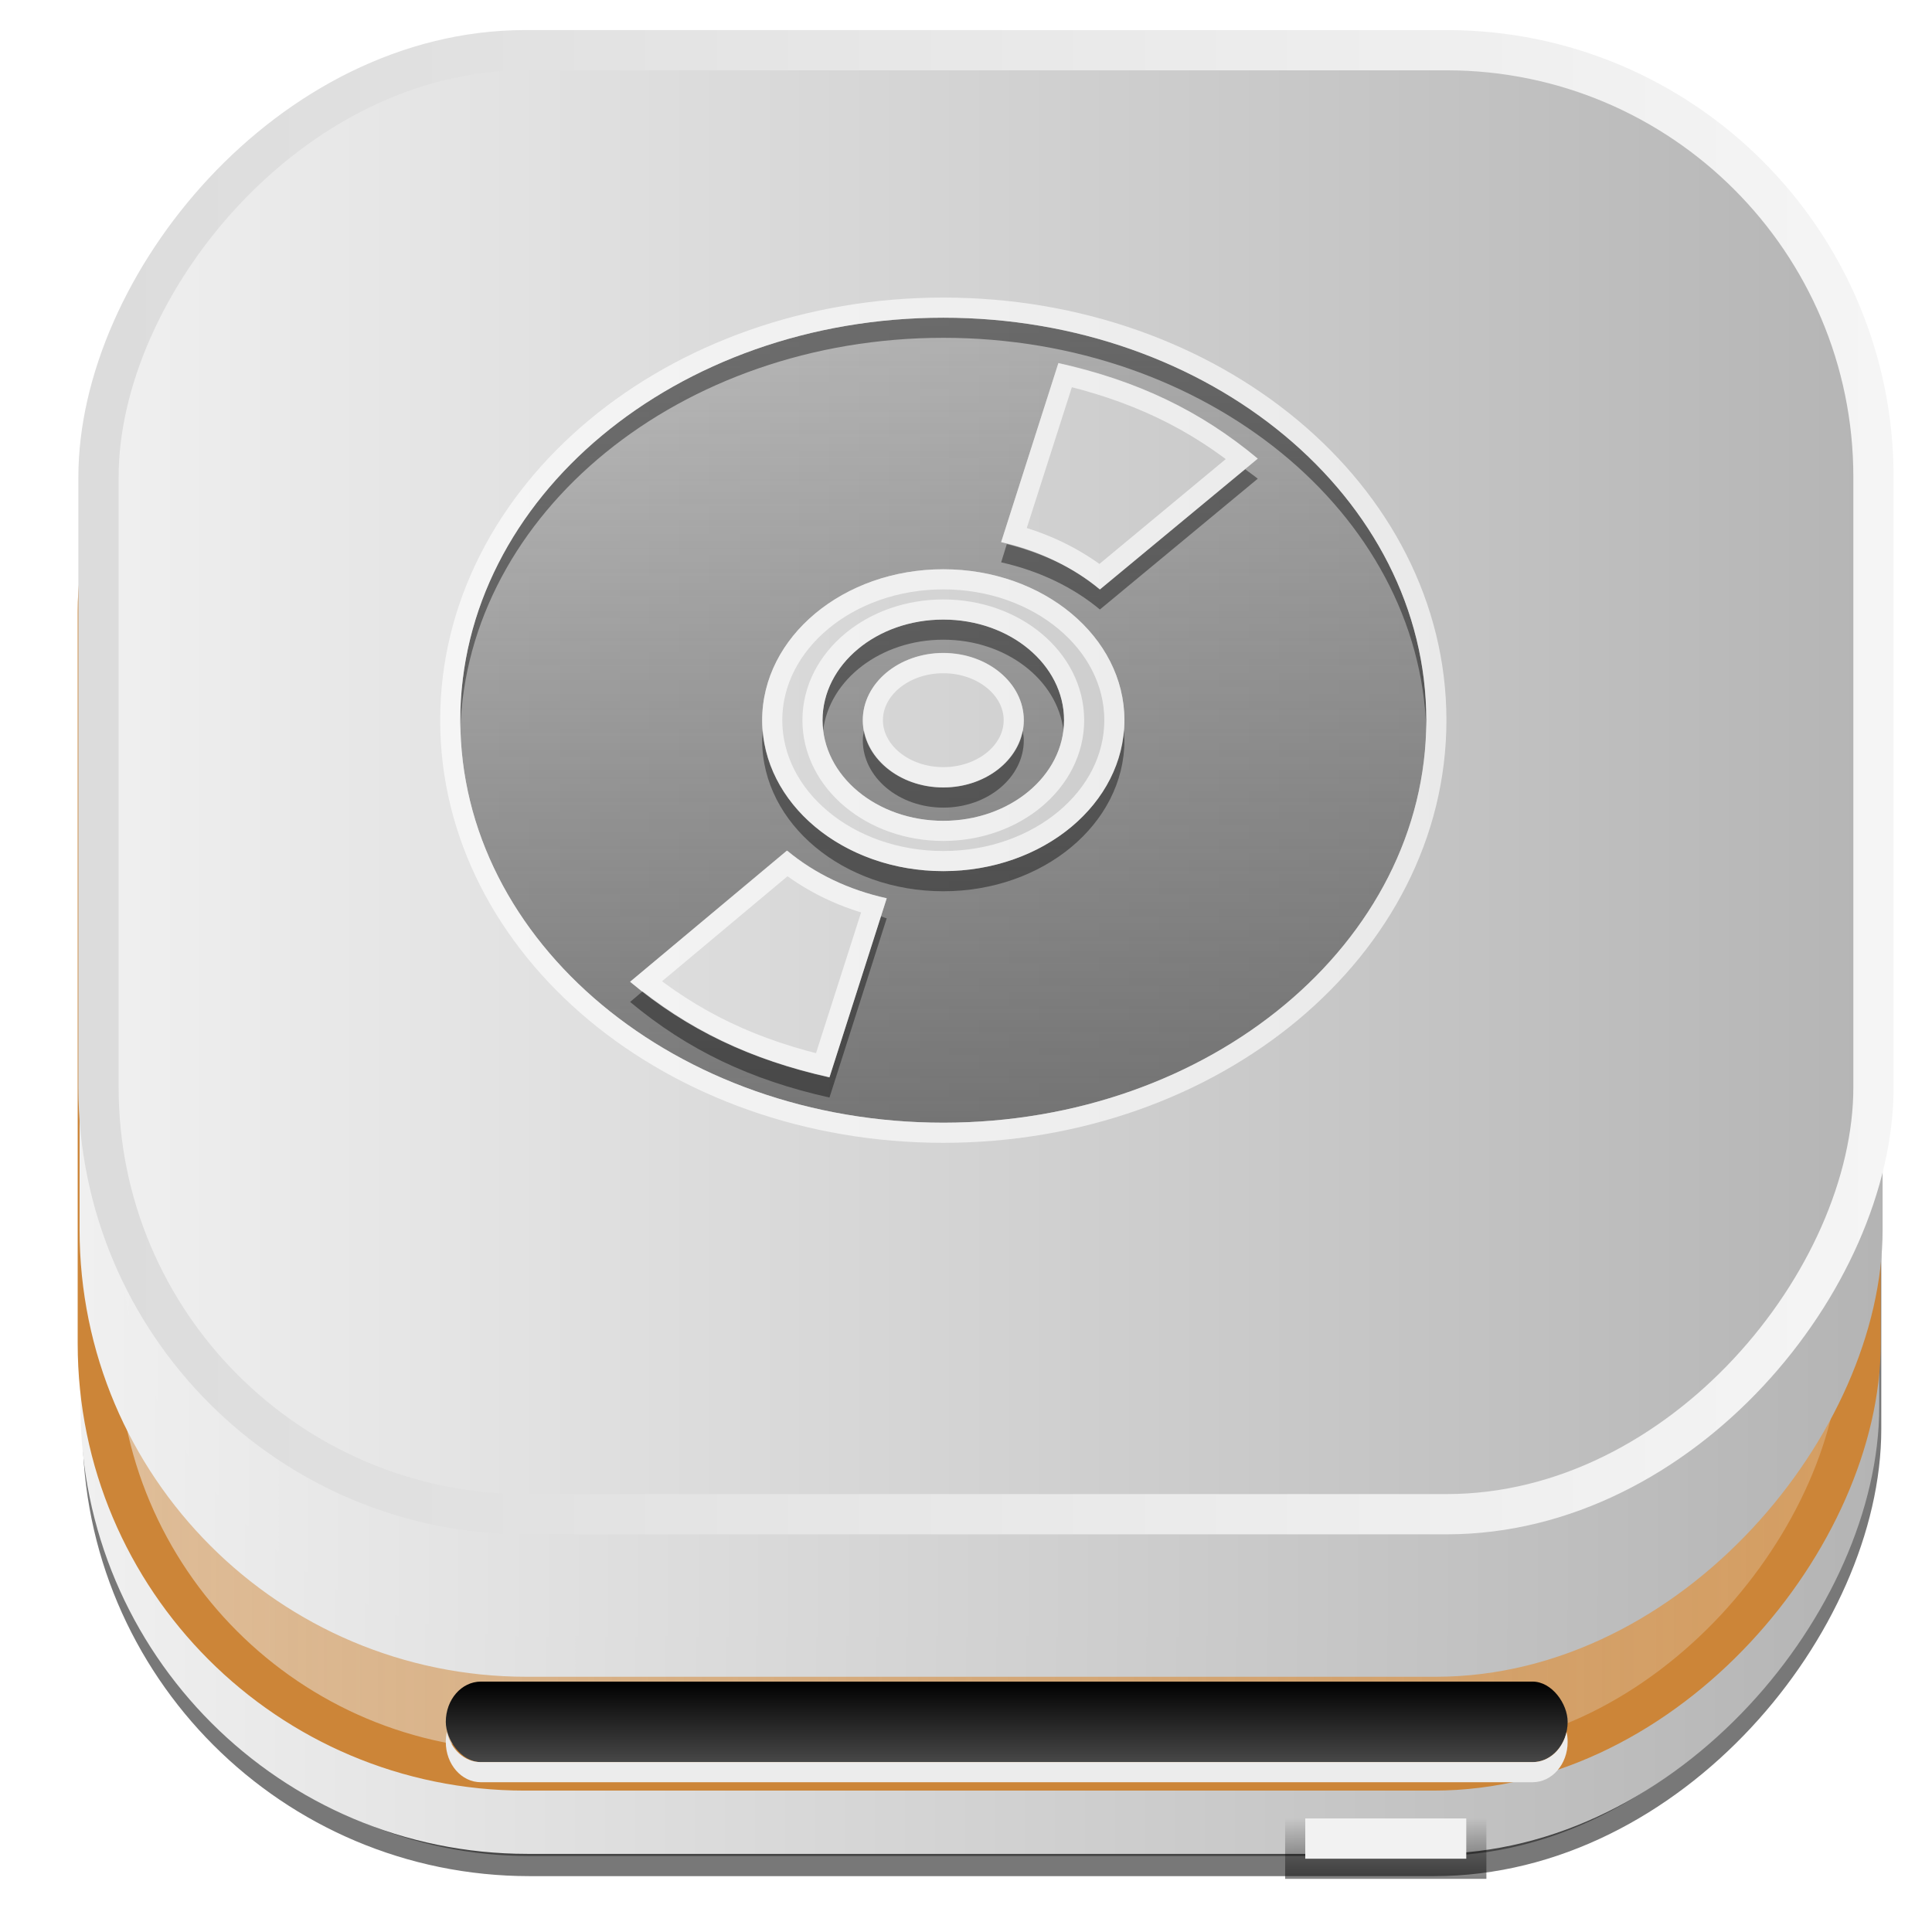 <?xml version="1.0" encoding="UTF-8" standalone="no"?>
<!-- Created with Inkscape (http://www.inkscape.org/) -->

<svg
   xmlns:dc="http://purl.org/dc/elements/1.1/"
   xmlns:cc="http://creativecommons.org/ns#"
   xmlns:rdf="http://www.w3.org/1999/02/22-rdf-syntax-ns#"
   xmlns:svg="http://www.w3.org/2000/svg"
   xmlns="http://www.w3.org/2000/svg"
   xmlns:xlink="http://www.w3.org/1999/xlink"
   xmlns:sodipodi="http://sodipodi.sourceforge.net/DTD/sodipodi-0.dtd"
   xmlns:inkscape="http://www.inkscape.org/namespaces/inkscape"
   id="svg4511"
   height="48px"
   width="48px"
   version="1.1"
   inkscape:version="0.48.4 r9939"
   sodipodi:docname="drive-optical.svg">
  <sodipodi:namedview
     pagecolor="#ffffff"
     bordercolor="#666666"
     borderopacity="1"
     objecttolerance="10"
     gridtolerance="10"
     guidetolerance="10"
     inkscape:pageopacity="0"
     inkscape:pageshadow="2"
     inkscape:window-width="784"
     inkscape:window-height="480"
     id="namedview233"
     showgrid="false"
     inkscape:zoom="3.4766083"
     inkscape:cx="17.365574"
     inkscape:cy="31.828293"
     inkscape:window-x="0"
     inkscape:window-y="35"
     inkscape:window-maximized="0"
     inkscape:current-layer="svg4511" />
  <defs
     id="defs4513">
    <filter
       id="filter3174"
       color-interpolation-filters="sRGB">
      <feGaussianBlur
         id="feGaussianBlur3176"
         stdDeviation="1.71" />
    </filter>
    <linearGradient
       id="linearGradient3254"
       y2="7.016"
       gradientUnits="userSpaceOnUse"
       x2="45.448"
       gradientTransform="matrix(1.006 0 0 .994 -175.86 -30.712)"
       y1="92.54"
       x1="45.448">
      <stop
         id="stop3750"
         offset="0" />
      <stop
         id="stop3752"
         style="stop-opacity:.588"
         offset="1" />
    </linearGradient>
    <filter
       id="filter3174-7"
       color-interpolation-filters="sRGB">
      <feGaussianBlur
         id="feGaussianBlur3176-58"
         stdDeviation="1.71" />
    </filter>
    <linearGradient
       id="linearGradient8374"
       y2="7.016"
       gradientUnits="userSpaceOnUse"
       x2="45.448"
       gradientTransform="matrix(1.006 0 0 .994 108.29 -24.643)"
       y1="92.54"
       x1="45.448">
      <stop
         id="stop3750-50"
         offset="0" />
      <stop
         id="stop3752-42"
         style="stop-opacity:.588"
         offset="1" />
    </linearGradient>
    <filter
       id="filter3174-41"
       color-interpolation-filters="sRGB">
      <feGaussianBlur
         id="feGaussianBlur3176-9"
         stdDeviation="1.71" />
    </filter>
    <linearGradient
       id="ButtonShadow-6"
       x1="45.448"
       gradientUnits="userSpaceOnUse"
       y1="92.54"
       gradientTransform="scale(1.006 .994)"
       x2="45.448"
       y2="7.016">
      <stop
         id="stop3750-9"
         offset="0" />
      <stop
         id="stop3752-33"
         style="stop-opacity:.588"
         offset="1" />
    </linearGradient>
    <filter
       id="filter3174-57"
       color-interpolation-filters="sRGB">
      <feGaussianBlur
         id="feGaussianBlur3176-42"
         stdDeviation="1.71" />
    </filter>
    <filter
       id="filter3174-76"
       color-interpolation-filters="sRGB">
      <feGaussianBlur
         id="feGaussianBlur3176-51"
         stdDeviation="1.71" />
    </filter>
    <filter
       id="filter3174-3"
       color-interpolation-filters="sRGB">
      <feGaussianBlur
         id="feGaussianBlur3176-47"
         stdDeviation="1.71" />
    </filter>
    <filter
       id="filter3174-65"
       color-interpolation-filters="sRGB">
      <feGaussianBlur
         id="feGaussianBlur3176-0"
         stdDeviation="1.71" />
    </filter>
    <linearGradient
       id="linearGradient10848"
       y2="-23.714"
       gradientUnits="userSpaceOnUse"
       x2="46.689"
       y1="-23.714"
       x1="2">
      <stop
         id="stop4329"
         style="stop-color:#f0f0f0"
         offset="0" />
      <stop
         id="stop4331"
         style="stop-color:#b4b4b4"
         offset="1" />
    </linearGradient>
    <linearGradient
       id="linearGradient10968"
       y2="7.016"
       gradientUnits="userSpaceOnUse"
       x2="45.448"
       gradientTransform="matrix(1.006 0 0 .994 88.061 -64.071)"
       y1="92.54"
       x1="45.448">
      <stop
         id="stop3750-53"
         offset="0" />
      <stop
         id="stop3752-85"
         style="stop-opacity:.588"
         offset="1" />
    </linearGradient>
    <linearGradient
       id="linearGradient4327-0">
      <stop
         id="stop4329-1"
         style="stop-color:#f0f0f0"
         offset="0" />
      <stop
         id="stop4331-2"
         style="stop-color:#b4b4b4"
         offset="1" />
    </linearGradient>
    <linearGradient
       id="linearGradient11027"
       y2="-23.714"
       xlink:href="#linearGradient4327-0"
       gradientUnits="userSpaceOnUse"
       y1="-23.714"
       gradientTransform="translate(.084 .114)"
       x2="46.689"
       x1="2" />
    <linearGradient
       id="linearGradient11061"
       y2="-23.714"
       gradientUnits="userSpaceOnUse"
       y1="-23.714"
       gradientTransform="translate(.037 -2.714)"
       x2="46.689"
       x1="2">
      <stop
         id="stop4629"
         style="stop-color:#d59e62;stop-opacity:0.608;"
         offset="0" />
      <stop
         id="stop4633"
         style="stop-color:#d59e62;stop-opacity:1;"
         offset="1" />
    </linearGradient>
    <linearGradient
       id="linearGradient11086"
       y2="-24.286"
       gradientUnits="userSpaceOnUse"
       x2="46.327"
       gradientTransform="translate(0.4,0)"
       y1="-24.286"
       x1="1.531"
       xlink:href="#radialGradient4138-7">
      <stop
         id="stop3226"
         style="stop-color:#cc8538;stop-opacity:1;"
         offset="0" />
      <stop
         id="stop3228"
         style="stop-color:#cc8538;stop-opacity:1;"
         offset="1" />
    </linearGradient>
    <linearGradient
       id="linearGradient11109"
       y2="-23.714"
       xlink:href="#linearGradient4327-0"
       gradientUnits="userSpaceOnUse"
       y1="-23.714"
       gradientTransform="translate(.357 .623)"
       x2="46.689"
       x1="2" />
    <linearGradient
       id="linearGradient11134"
       y2="-21.458"
       xlink:href="#linearGradient4327-0"
       gradientUnits="userSpaceOnUse"
       x2="46.773"
       y1="-21.458"
       x1="1.977" />
    <linearGradient
       id="linearGradient11142"
       y2="-23.714"
       xlink:href="#linearGradient4327-0"
       gradientUnits="userSpaceOnUse"
       x2="46.689"
       y1="-23.714"
       x1="2" />
    <linearGradient
       id="linearGradient11150"
       y2="-19.535"
       gradientUnits="userSpaceOnUse"
       x2="47.046"
       y1="-19.535"
       x1="2.755">
      <stop
         id="stop3599"
         style="stop-color:#dcdcdc"
         offset="0" />
      <stop
         id="stop3601"
         style="stop-color:#f5f5f5"
         offset="1" />
    </linearGradient>
    <filter
       id="filter3174-34"
       color-interpolation-filters="sRGB">
      <feGaussianBlur
         id="feGaussianBlur3176-01"
         stdDeviation="1.71" />
    </filter>
    <linearGradient
       id="linearGradient4603"
       y2="7.016"
       gradientUnits="userSpaceOnUse"
       x2="45.448"
       gradientTransform="matrix(1.006 0 0 .994 -25.979 57.897)"
       y1="92.54"
       x1="45.448">
      <stop
         id="stop3750-96"
         offset="0" />
      <stop
         id="stop3752-39"
         style="stop-opacity:.588"
         offset="1" />
    </linearGradient>
    <filter
       id="filter3174-2"
       color-interpolation-filters="sRGB">
      <feGaussianBlur
         id="feGaussianBlur3176-44"
         stdDeviation="1.71" />
    </filter>
    <filter
       id="filter4180-8"
       height="3.83"
       width="1.229"
       color-interpolation-filters="sRGB"
       y="-1.415"
       x="-.114">
      <feGaussianBlur
         id="feGaussianBlur4182-1"
         stdDeviation="3.537" />
    </filter>
    <radialGradient
       id="radialGradient4138-7"
       cx="48"
       gradientUnits="userSpaceOnUse"
       cy="84"
       r="30"
       gradientTransform="matrix(1.067 0 0 .067 -3.2 77.4)">
      <stop
         id="stop3315-1"
         style="stop-color:#4dbeff"
         offset="0" />
      <stop
         id="stop4186-5"
         style="stop-color:#1379ff;stop-opacity:.65"
         offset=".672" />
      <stop
         id="stop3317-6"
         style="stop-color:#06f;stop-opacity:0"
         offset="1" />
    </radialGradient>
    <filter
       id="filter3174-1"
       color-interpolation-filters="sRGB">
      <feGaussianBlur
         id="feGaussianBlur3176-512"
         stdDeviation="1.71" />
    </filter>
    <filter
       id="filter4180-5"
       height="3.83"
       width="1.229"
       color-interpolation-filters="sRGB"
       y="-1.415"
       x="-.114">
      <feGaussianBlur
         id="feGaussianBlur4182-16"
         stdDeviation="3.537" />
    </filter>
    <filter
       id="filter3174-10"
       color-interpolation-filters="sRGB">
      <feGaussianBlur
         id="feGaussianBlur3176-017"
         stdDeviation="1.71" />
    </filter>
    <filter
       id="filter3174-93"
       color-interpolation-filters="sRGB">
      <feGaussianBlur
         id="feGaussianBlur3176-3"
         stdDeviation="1.71" />
    </filter>
    <filter
       id="filter4180-7"
       height="3.83"
       width="1.229"
       color-interpolation-filters="sRGB"
       y="-1.415"
       x="-.114">
      <feGaussianBlur
         id="feGaussianBlur4182-6"
         stdDeviation="3.537" />
    </filter>
    <filter
       id="filter3174-19"
       color-interpolation-filters="sRGB">
      <feGaussianBlur
         id="feGaussianBlur3176-19"
         stdDeviation="1.71" />
    </filter>
    <linearGradient
       id="linearGradient2918-5"
       x1="32.251"
       xlink:href="#ButtonShadow-0-19"
       gradientUnits="userSpaceOnUse"
       y1="6.132"
       gradientTransform="matrix(1.024 0 0 1.012 -1.143 -98.071)"
       x2="32.251"
       y2="90.239" />
    <linearGradient
       id="linearGradient3721-91"
       x1="32.251"
       xlink:href="#ButtonShadow-0-19"
       gradientUnits="userSpaceOnUse"
       y1="6.132"
       gradientTransform="translate(0,-97)"
       x2="32.251"
       y2="90.239" />
    <linearGradient
       id="ButtonShadow-0-19"
       x1="45.448"
       gradientUnits="userSpaceOnUse"
       y1="92.54"
       gradientTransform="matrix(1.006 0 0 .994 100 0)"
       x2="45.448"
       y2="7.016">
      <stop
         id="stop3750-8-20"
         offset="0" />
      <stop
         id="stop3752-5-657"
         style="stop-opacity:.588"
         offset="1" />
    </linearGradient>
    <filter
       id="filter3407"
       height="1.263"
       width="1.221"
       color-interpolation-filters="sRGB"
       y="-.131"
       x="-.11">
      <feGaussianBlur
         id="feGaussianBlur3409"
         stdDeviation="2.3" />
    </filter>
    <clipPath
       id="clipPath3403">
      <path
         id="path3405"
         d="m-72.688 6.906v67.5h82.344v-67.5h-82.344zm40.688 13.094c13.248 0 24 8.96 24 20s-10.752 20-24 20-24-8.96-24-20 10.752-20 24-20zm5.719 2.25-2.844 8.906c1.884 0.423 3.566 1.227 4.906 2.344l7.844-6.5c-2.867-2.389-5.99-3.876-9.906-4.75zm-5.719 10.25c-4.968 0-9 3.36-9 7.5s4.032 7.5 9 7.5 9-3.36 9-7.5-4.032-7.5-9-7.5zm0 2.5c3.312 0 6 2.24 6 5-0 2.76-2.688 5-6 5-3.312-0-6-2.24-6-5s2.688-5 6-5zm0 1.656c-2.208 0-4 1.504-4 3.344s1.792 3.344 4 3.344c2.208 0 4-1.504 4-3.344s-1.792-3.344-4-3.344zm-7.781 9.844-7.781 6.5c2.867 2.389 5.99 3.876 9.906 4.75l2.844-8.906c-1.901-0.418-3.586-1.222-4.938-2.344h-0.031z"
         style="fill:#fff" />
    </clipPath>
    <linearGradient
       id="linearGradient3908"
       x1="5"
       gradientUnits="userSpaceOnUse"
       y1="64"
       gradientTransform="matrix(-.527 .527 -.527 -.527 123.49 79)"
       x2="123"
       y2="64">
      <stop
         id="stop3249"
         style="stop-color:#fff;stop-opacity:0"
         offset="0" />
      <stop
         id="stop3255"
         style="stop-color:#ffdc4f;stop-opacity:0"
         offset="0.3" />
      <stop
         id="stop3295"
         style="stop-color:#f685af;stop-opacity:.439"
         offset=".5" />
      <stop
         id="stop3257"
         style="stop-color:#ffdc4f;stop-opacity:0"
         offset="0.7" />
      <stop
         id="stop3253"
         style="stop-color:#fff;stop-opacity:0"
         offset="1" />
    </linearGradient>
    <filter
       id="filter3829-05"
       height="1.36"
       width="1.245"
       color-interpolation-filters="sRGB"
       y="-.18"
       x="-.123">
      <feGaussianBlur
         id="feGaussianBlur3831-89"
         stdDeviation="3.549" />
    </filter>
    <clipPath
       id="clipPath3785-0">
      <rect
         id="rect3787-8"
         style="fill:#fff"
         rx="6"
         ry="6"
         height="72"
         width="84"
         y="6"
         x="6" />
    </clipPath>
    <linearGradient
       id="linearGradient3781-4"
       x1="15.656"
       xlink:href="#linearGradient3220-8"
       gradientUnits="userSpaceOnUse"
       y1="69.394"
       gradientTransform="matrix(1.117 0 0 1.117 .805 -5.676)"
       x2="46.595"
       y2="39.821" />
    <linearGradient
       id="linearGradient3551-17"
       x1="18.743"
       xlink:href="#linearGradient3220-8"
       gradientUnits="userSpaceOnUse"
       y1="8.047"
       gradientTransform="matrix(1,0,0,-1,0,84)"
       x2="109.19"
       y2="68.517" />
    <linearGradient
       id="linearGradient3454-3"
       x1="6"
       gradientUnits="userSpaceOnUse"
       y1="75.5"
       gradientTransform="matrix(-1,0,0,1,96,-2)"
       x2="45.219"
       y2="75.5">
      <stop
         id="stop3450-67"
         offset="0" />
      <stop
         id="stop3452-12"
         style="stop-opacity:0"
         offset="1" />
    </linearGradient>
    <linearGradient
       id="linearGradient3179-2"
       x1="46"
       gradientUnits="userSpaceOnUse"
       y1="6"
       x2="46"
       y2="78">
      <stop
         id="stop4329-53"
         style="stop-color:#f0f0f0"
         offset="0" />
      <stop
         id="stop4331-91"
         style="stop-color:#b4b4b4"
         offset="1" />
    </linearGradient>
    <filter
       id="filter3174-31"
       color-interpolation-filters="sRGB">
      <feGaussianBlur
         id="feGaussianBlur3176-76"
         stdDeviation="1.71" />
    </filter>
    <linearGradient
       id="linearGradient3220-8">
      <stop
         id="stop3222-7"
         style="stop-color:#fff"
         offset="0" />
      <stop
         id="stop3224-1"
         style="stop-color:#bfbfbf;stop-opacity:0"
         offset="1" />
    </linearGradient>
    <linearGradient
       id="linearGradient13399"
       x1="69.649"
       xlink:href="#ButtonShadow-6"
       gradientUnits="userSpaceOnUse"
       y1="89.131"
       gradientTransform="matrix(1.866 0 0 2.224 160.55 -78.137)"
       x2="69.016"
       y2="34.714" />
    <filter
       id="filter3222"
       color-interpolation-filters="sRGB">
      <feGaussianBlur
         id="feGaussianBlur3224"
         stdDeviation="1.276" />
    </filter>
    <radialGradient
       id="radialGradient2924"
       cx="59.894"
       gradientUnits="userSpaceOnUse"
       cy="61.922"
       r="33.714"
       gradientTransform="matrix(1 0 0 .838 0 10.06)">
      <stop
         id="stop3344"
         style="stop-opacity:0"
         offset="0" />
      <stop
         id="stop3350"
         style="stop-opacity:0"
         offset="0.85" />
      <stop
         id="stop2810"
         style="stop-opacity:.656"
         offset="1" />
    </radialGradient>
    <linearGradient
       id="linearGradient2926"
       x1="26.18"
       gradientUnits="userSpaceOnUse"
       y1="61.922"
       x2="93.608"
       y2="61.922">
      <stop
         id="stop3332"
         style="stop-color:#fff;stop-opacity:.203"
         offset="0" />
      <stop
         id="stop3334"
         style="stop-color:#fff;stop-opacity:.68"
         offset="1" />
    </linearGradient>
    <linearGradient
       id="linearGradient2928"
       x1="25.22"
       gradientUnits="userSpaceOnUse"
       y1="61.922"
       x2="94.568"
       y2="61.922">
      <stop
         id="stop3364"
         style="stop-color:#4d4d4d"
         offset="0" />
      <stop
         id="stop3366"
         style="stop-color:#fff"
         offset="1" />
    </linearGradient>
    <linearGradient
       id="linearGradient13393"
       x1="73.016"
       gradientUnits="userSpaceOnUse"
       y1="89.131"
       gradientTransform="matrix(1.346 0 0 1.617 -24.621 -21.393)"
       x2="73.016"
       y2="34.607">
      <stop
         id="stop2788"
         style="stop-color:#d5aed1"
         offset="0" />
      <stop
         id="stop2790"
         style="stop-color:#f9ecd2"
         offset="1" />
    </linearGradient>
    <linearGradient
       id="linearGradient13390"
       x1="5"
       gradientUnits="userSpaceOnUse"
       y1="64"
       gradientTransform="matrix(.527 .527 -.527 .527 56 11.506)"
       x2="123"
       y2="64">
      <stop
         id="stop3235"
         style="stop-color:#fff;stop-opacity:0"
         offset="0" />
      <stop
         id="stop3297"
         style="stop-color:#fff;stop-opacity:0"
         offset="0.3" />
      <stop
         id="stop3241"
         style="stop-color:#fff"
         offset=".5" />
      <stop
         id="stop3299"
         style="stop-color:#fff;stop-opacity:0"
         offset="0.7" />
      <stop
         id="stop3237"
         style="stop-color:#fff;stop-opacity:0"
         offset="1" />
    </linearGradient>
    <linearGradient
       id="linearGradient13387"
       x1="5"
       xlink:href="#linearGradient3265"
       gradientUnits="userSpaceOnUse"
       y1="64"
       gradientTransform="matrix(-.386 .638 -.638 -.386 121.54 62.873)"
       x2="123"
       y2="64" />
    <linearGradient
       id="linearGradient3265">
      <stop
         id="stop3267"
         style="stop-color:#fff;stop-opacity:0"
         offset="0" />
      <stop
         id="stop3269"
         style="stop-color:#add8e4;stop-opacity:0"
         offset="0.35" />
      <stop
         id="stop3271"
         style="stop-color:#a3d2e0;stop-opacity:.451"
         offset=".5" />
      <stop
         id="stop3273"
         style="stop-color:#add8e4;stop-opacity:0"
         offset="0.65" />
      <stop
         id="stop3882"
         style="stop-color:#fff;stop-opacity:0"
         offset="1" />
    </linearGradient>
    <linearGradient
       id="linearGradient13384"
       x1="5"
       xlink:href="#linearGradient3265"
       gradientUnits="userSpaceOnUse"
       y1="64"
       gradientTransform="matrix(-.653 .36 -.36 -.653 120.82 97.803)"
       x2="123"
       y2="64" />
    <linearGradient
       id="linearGradient13921"
       x1="50.875"
       gradientUnits="userSpaceOnUse"
       y1="34.75"
       x2="50.875"
       y2="79.819">
      <stop
         id="stop13372"
         style="stop-color:#fff"
         offset="0" />
      <stop
         id="stop13374"
         style="stop-color:#fff;stop-opacity:0"
         offset="1" />
    </linearGradient>
    <linearGradient
       id="linearGradient12520"
       y2="7.016"
       xlink:href="#ButtonShadow-6"
       gradientUnits="userSpaceOnUse"
       x2="45.448"
       gradientTransform="scale(1.006 .994)"
       y1="92.54"
       x1="45.448" />
    <linearGradient
       id="linearGradient12562"
       y2="19.987"
       gradientUnits="userSpaceOnUse"
       x2="52.929"
       gradientTransform="translate(0 0)"
       y1="60"
       x1="52.929">
      <stop
         id="stop3769-84"
         style="stop-color:#4d4d4d;stop-opacity:.707"
         offset="0" />
      <stop
         id="stop3771-13"
         style="stop-color:#4d4d4d;stop-opacity:.252"
         offset="1" />
    </linearGradient>
    <linearGradient
       id="linearGradient12591"
       y2="77.094"
       gradientUnits="userSpaceOnUse"
       x2="32.031"
       gradientTransform="matrix(-1 0 0 1 290.06 83.353)"
       y1="77.094"
       x1="6">
      <stop
         id="stop3275-20"
         style="stop-color:#7a7a7a"
         offset="0" />
      <stop
         id="stop3281-7"
         style="stop-color:#f9f9f9"
         offset=".146" />
      <stop
         id="stop3283-26"
         style="stop-color:#c9c9c9"
         offset=".373" />
      <stop
         id="stop3277-6"
         style="stop-color:#dedede;stop-opacity:0"
         offset="1" />
    </linearGradient>
    <linearGradient
       id="linearGradient12595"
       y2="63.893"
       gradientUnits="userSpaceOnUse"
       x2="36.357"
       gradientTransform="translate(194.03 83.353)"
       y1="6"
       x1="36.357">
      <stop
         id="stop3739-77"
         style="stop-color:#fff"
         offset="0" />
      <stop
         id="stop3741-9"
         style="stop-color:#fff;stop-opacity:0"
         offset="1" />
    </linearGradient>
    <linearGradient
       id="linearGradient12683"
       y2="85.982"
       gradientUnits="userSpaceOnUse"
       x2="71.672"
       gradientTransform="matrix(.5 0 0 .5 -1.571 2.179)"
       y1="89"
       x1="71.672">
      <stop
         id="stop3450-67-4"
         offset="0" />
      <stop
         id="stop3452-12-8"
         style="stop-opacity:0"
         offset="1" />
    </linearGradient>
    <linearGradient
       id="linearGradient12693"
       y2="84.029"
       gradientUnits="userSpaceOnUse"
       x2="46.178"
       gradientTransform="matrix(.5 0 0 .5 1.071 2.179)"
       y1="80"
       x1="46.178">
      <stop
         id="stop4227-3-1"
         offset="0" />
      <stop
         id="stop4229-6-4"
         style="stop-color:#484848"
         offset="1" />
    </linearGradient>
  </defs>
  <g
     id="layer1">
    <rect
       id="rect810-9"
       style="opacity:.53;stroke:#000;fill:#333"
       transform="scale(1,-1)"
       ry="10.607"
       height="43.689"
       width="43.689"
       y="-46.112"
       x="2.551" />
    <rect
       id="rect810"
       style="stroke:url(#linearGradient11142);fill:url(#linearGradient10848)"
       transform="scale(1,-1)"
       ry="10.607"
       height="43.689"
       width="43.689"
       y="-45.559"
       x="2.5" />
    <rect
       id="rect3745"
       style="opacity:.9;filter:url(#filter3174);display:none;fill:url(#linearGradient3254)"
       rx="6"
       ry="6"
       height="85"
       width="86"
       y="-23.712"
       x="-170.86" />
    <rect
       id="rect3745-1"
       style="opacity:.9;filter:url(#filter3174-7);display:none;fill:url(#linearGradient8374)"
       rx="6"
       ry="6"
       height="85"
       width="86"
       y="-17.643"
       x="113.29" />
    <g
       id="layer2"
       style="display:none"
       transform="translate(-111.44 -124.36)">
      <rect
         id="rect3745-9"
         style="opacity:.9;filter:url(#filter3174-41);fill:url(#ButtonShadow-6)"
         rx="6"
         ry="6"
         height="85"
         width="86"
         y="7"
         x="5" />
    </g>
    <g
       id="layer2-7"
       style="display:none"
       transform="translate(-218.05 -238.16)">
      <rect
         id="rect3745-2"
         style="opacity:.9;filter:url(#filter3174-57);fill:url(#ButtonShadow-6)"
         rx="6"
         ry="6"
         height="85"
         width="86"
         y="7"
         x="5" />
    </g>
    <g
       id="layer2-1"
       style="display:none"
       transform="translate(-106.2 -48.076)">
      <path
         id="rect3745-24"
         style="opacity:.9;filter:url(#filter3174-76);fill:url(#ButtonShadow-6)"
         d="m11 7c-3.324 0-6 2.676-6 6v73c0 3.324 2.676 6 6 6h74c3.324 0 6-2.676 6-6v-73c0-3.324-2.676-6-6-6h-5v2.5c1.47 0.741 2.5 2.242 2.5 4 0 2.484-2.016 4.5-4.5 4.5s-4.5-2.016-4.5-4.5c0-1.758 1.03-3.259 2.5-4v-2.5h-8v2.5c1.47 0.741 2.5 2.242 2.5 4 0 2.484-2.016 4.5-4.5 4.5s-4.5-2.016-4.5-4.5c0-1.758 1.03-3.259 2.5-4v-2.5h-8v2.5c1.47 0.741 2.5 2.242 2.5 4 0 2.484-2.016 4.5-4.5 4.5s-4.5-2.016-4.5-4.5c0-1.758 1.03-3.259 2.5-4v-2.5h-8v2.5c1.47 0.741 2.5 2.242 2.5 4 0 2.484-2.016 4.5-4.5 4.5s-4.5-2.016-4.5-4.5c0-1.758 1.03-3.259 2.5-4v-2.5h-8v2.5c1.47 0.741 2.5 2.242 2.5 4 0 2.484-2.016 4.5-4.5 4.5s-4.5-2.016-4.5-4.5c0-1.758 1.03-3.259 2.5-4v-2.5h-8v2.5c1.47 0.741 2.5 2.242 2.5 4 0 2.484-2.016 4.5-4.5 4.5s-4.5-2.016-4.5-4.5c0-1.758 1.03-3.259 2.5-4v-2.5h-5z" />
    </g>
    <g
       id="layer2-0"
       style="display:none"
       transform="translate(28.835 -121.51)">
      <rect
         id="rect3745-5"
         style="opacity:.9;filter:url(#filter3174-3);fill:url(#ButtonShadow-6)"
         rx="6"
         ry="6"
         height="85"
         width="86"
         y="7"
         x="5" />
    </g>
    <rect
       id="rect3745-19"
       style="opacity:.9;filter:url(#filter3174-65);display:none;fill:url(#linearGradient10968)"
       rx="6"
       ry="6"
       height="85"
       width="86"
       y="-57.071"
       x="93.061" />
    <rect
       id="rect810-4-0"
       style="stroke:url(#linearGradient11086);fill:url(#linearGradient11061)"
       transform="scale(1,-1)"
       ry="10.607"
       height="39.403"
       width="43.796"
       y="-43.987"
       x="2.43" />
    <rect
       id="rect810-4"
       style="stroke:url(#linearGradient11134);fill:url(#linearGradient11027)"
       transform="scale(1,-1)"
       ry="10.607"
       height="39.403"
       width="43.796"
       y="-41.159"
       x="2.477" />
    <rect
       id="rect810-4-8"
       style="stroke:url(#linearGradient11150);fill:url(#linearGradient11109)"
       transform="scale(1,-1)"
       ry="10.607"
       height="36.373"
       width="44.099"
       y="-37.62"
       x="2.447" />
    <rect
       id="rect3745-51"
       style="opacity:.9;filter:url(#filter3174-34);display:none;fill:url(#linearGradient4603)"
       rx="6"
       ry="6"
       height="85"
       width="86"
       y="64.897"
       x="-20.979" />
    <g
       id="layer2-3"
       style="display:none"
       transform="translate(-13.859 48.458)">
      <rect
         id="rect3745-7"
         style="opacity:.9;filter:url(#filter3174-2);fill:url(#ButtonShadow-6)"
         rx="6"
         ry="6"
         height="85"
         width="86"
         y="7"
         x="5" />
    </g>
    <g
       id="layer2-75"
       style="display:none"
       transform="translate(-10.286 84.214)">
      <rect
         id="rect3745-20"
         style="opacity:.9;filter:url(#filter3174-1);fill:url(#ButtonShadow-6)"
         rx="6"
         ry="6"
         height="85"
         width="86"
         y="7"
         x="5" />
    </g>
    <g
       id="layer5-3"
       style="display:none"
       transform="translate(-10.286 84.214)">
      <rect
         id="rect3323"
         style="opacity:.6;filter:url(#filter4180-8);display:inline;fill:#06f"
         rx="6.744"
         ry="6"
         height="6"
         width="74.179"
         y="80"
         x="10.911" />
      <rect
         id="rect3311"
         style="fill:url(#radialGradient4138-7);display:inline"
         rx="5.818"
         ry="4"
         height="4"
         width="64"
         y="81"
         x="16" />
    </g>
    <g
       id="layer2-37"
       style="display:none"
       transform="translate(22.857 122.64)">
      <rect
         id="rect3745-6"
         style="opacity:.9;filter:url(#filter3174-10);fill:url(#ButtonShadow-6)"
         rx="6"
         ry="6"
         height="85"
         width="86"
         y="7"
         x="5" />
    </g>
    <g
       id="layer5-2"
       style="display:none"
       transform="translate(22.857 122.64)">
      <rect
         id="rect3323-7"
         style="opacity:.6;filter:url(#filter4180-5);display:inline;fill:#06f"
         rx="6.744"
         ry="6"
         height="6"
         width="74.179"
         y="80"
         x="10.911" />
      <rect
         id="rect3311-0"
         style="fill:url(#radialGradient4138-7);display:inline"
         rx="5.818"
         ry="4"
         height="4"
         width="64"
         y="81"
         x="16" />
    </g>
    <g
       id="layer2-17"
       style="display:none"
       transform="translate(15.342 112.14)">
      <rect
         id="rect3745-4"
         style="opacity:.9;filter:url(#filter3174-93);fill:url(#ButtonShadow-6)"
         rx="6"
         ry="6"
         height="85"
         width="86"
         y="7"
         x="5" />
    </g>
    <g
       id="layer2-19"
       style="display:none"
       transform="translate(119.69 80.928)">
      <rect
         id="rect3745-72"
         style="opacity:.9;filter:url(#filter3174-19);fill:url(#ButtonShadow-6)"
         rx="6"
         ry="6"
         height="85"
         width="86"
         y="7"
         x="5" />
    </g>
    <g
       id="layer5-4"
       style="display:none"
       transform="translate(119.69 80.928)">
      <rect
         id="rect3323-5"
         style="opacity:.6;filter:url(#filter4180-7);display:inline;fill:#06f"
         rx="6.744"
         ry="6"
         height="6"
         width="74.179"
         y="80"
         x="10.911" />
      <rect
         id="rect3311-1"
         style="fill:url(#radialGradient4138-7);display:inline"
         rx="5.818"
         ry="4"
         height="4"
         width="64"
         y="81"
         x="16" />
    </g>
    <g
       id="layer2-4"
       style="display:none"
       transform="translate(194.03 83.353)">
      <rect
         id="rect3745-3"
         style="opacity:.9;filter:url(#filter3174-31);fill:url(#linearGradient12520)"
         rx="6"
         ry="6"
         height="85"
         width="86"
         y="7"
         x="5" />
    </g>
    <g
       id="layer7"
       transform="translate(194.03 83.353)">
      <path
         id="path3786"
         style="opacity:0.08;fill:url(#linearGradient2918-5)"
         transform="scale(1,-1)"
         d="m12-95.031c-5.511 0-10.031 4.52-10.031 10.031v71c0 5.511 4.52 10.031 10.031 10.031h72c5.511 0 10.031-4.52 10.031-10.031v-71c0-5.511-4.52-10.031-10.031-10.031h-72z" />
      <path
         id="path3778"
         style="opacity:.1;fill:url(#linearGradient2918-5)"
         transform="scale(1,-1)"
         d="m12-94.031c-4.972 0-9.031 4.06-9.031 9.031v71c0 4.972 4.06 9.031 9.031 9.031h72c4.972 0 9.031-4.06 9.031-9.031v-71c0-4.972-4.06-9.031-9.031-9.031h-72z" />
      <path
         id="path3770"
         style="opacity:.2;fill:url(#linearGradient2918-5)"
         transform="scale(1,-1)"
         d="m12-93c-4.409 0-8 3.591-8 8v71c0 4.409 3.591 8 8 8h72c4.409 0 8-3.591 8-8v-71c0-4.409-3.591-8-8-8h-72z" />
      <rect
         id="rect3723"
         style="opacity:.3;fill:url(#linearGradient2918-5)"
         transform="scale(1,-1)"
         rx="7"
         ry="7"
         height="85"
         width="86"
         y="-92"
         x="5" />
      <rect
         id="rect3716"
         style="opacity:.45;fill:url(#linearGradient3721-91)"
         transform="scale(1,-1)"
         rx="6"
         ry="6"
         height="84"
         width="84"
         y="-91"
         x="6" />
    </g>
    <path
       id="rect3728"
       d="m206.03 89.353c-3.324 0-6 2.676-6 6v2 68 2c0 0.335 0.041 0.651 0.094 0.969 0.049 0.296 0.097 0.597 0.188 0.875 0.01 0.03 0.021 0.064 0.031 0.094 0.099 0.288 0.235 0.547 0.375 0.812 0.145 0.274 0.316 0.536 0.5 0.781 0.184 0.246 0.374 0.473 0.594 0.688 0.44 0.428 0.943 0.815 1.5 1.094 0.279 0.14 0.573 0.247 0.875 0.344-0.256-0.1-0.487-0.236-0.719-0.375-0.007-0.004-0.024 0.005-0.031 0-0.032-0.019-0.062-0.043-0.094-0.062-0.12-0.077-0.231-0.164-0.344-0.25-0.106-0.081-0.213-0.161-0.312-0.25-0.178-0.161-0.347-0.345-0.5-0.531-0.108-0.13-0.218-0.265-0.312-0.406-0.025-0.038-0.038-0.086-0.062-0.125-0.065-0.103-0.13-0.205-0.188-0.312-0.101-0.195-0.206-0.416-0.281-0.625-0.008-0.022-0.024-0.041-0.031-0.062-0.032-0.092-0.036-0.187-0.062-0.281-0.03-0.107-0.07-0.203-0.094-0.312-0.073-0.342-0.125-0.698-0.125-1.062v-2-68-2c0-2.782 2.218-5 5-5h2 68 2c2.782 0 5 2.218 5 5v2 68 2c0 0.364-0.052 0.721-0.125 1.062-0.044 0.207-0.088 0.398-0.156 0.594-0.008 0.022-0.023 0.041-0.031 0.062-0.063 0.174-0.138 0.367-0.219 0.531-0.042 0.083-0.079 0.17-0.125 0.25-0.055 0.097-0.127 0.188-0.188 0.281-0.094 0.141-0.205 0.276-0.312 0.406-0.143 0.174-0.303 0.347-0.469 0.5-0.011 0.01-0.02 0.021-0.031 0.031-0.138 0.126-0.285 0.234-0.438 0.344-0.103 0.073-0.204 0.153-0.312 0.219-0.007 0.005-0.024-0.004-0.031 0-0.232 0.139-0.463 0.275-0.719 0.375 0.302-0.097 0.596-0.204 0.875-0.344 0.557-0.279 1.06-0.666 1.5-1.094 0.22-0.214 0.409-0.442 0.594-0.688 0.184-0.246 0.355-0.508 0.5-0.781 0.14-0.265 0.276-0.525 0.375-0.812 0.01-0.031 0.021-0.063 0.031-0.094 0.09-0.278 0.139-0.579 0.188-0.875 0.052-0.318 0.094-0.634 0.094-0.969v-2-68-2c0-3.324-2.676-6-6-6h-72z"
       style="opacity:.5;fill:url(#linearGradient12595)" />
    <path
       id="rect3243"
       d="m284.03 147.54v19.812c0 3.324-2.676 6-6 6h-72c-3.324 0-6-2.676-6-6v-19.812h84z"
       style="fill:#cacaca" />
    <path
       id="path3285"
       d="m284.06 147.54v19.812c0 3.324-2.676 6-6 6h-20.031v-25.812h26.031z"
       style="opacity:.8;fill:url(#linearGradient12591)" />
    <g
       id="layer3-3"
       transform="translate(194.03 83.353)">
      <rect
         id="rect3171"
         style="fill:url(#linearGradient3179-2)"
         rx="6"
         ry="6"
         height="70"
         width="84"
         y="6"
         x="6" />
      <path
         id="rect3213"
         style="opacity:.7;fill:url(#linearGradient3551-17)"
         d="m12 76c-3.324 0-6-2.676-6-6v-58c0-3.324 2.676-6 6-6h72c3.324 0 6 2.676 6 6v58c0 3.324-2.676 6-6 6h-72zm0-2h72c2.782 0 5-2.195 5-4.938v-57.125c0-2.742-2.218-4.937-5-4.937h-72c-2.782 0-5 2.195-5 4.938v57.125c0 2.742 2.218 4.937 5 4.937z" />
      <path
         id="path3443"
         style="opacity:.1;fill:url(#linearGradient3454-3)"
         d="m90 70v1c0 3.324-2.676 6-6 6h-72c-3.324 0-6-2.676-6-6v-1c0 2.985 2.153 5.435 5 5.906 0.327 0.066 0.652 0.094 1 0.094h72c0.166 0 0.337-0.018 0.5-0.031 0.042-0.004 0.084 0.005 0.125 0 0.128-0.013 0.25-0.042 0.375-0.063 2.847-0.471 5-2.921 5-5.906z" />
      <path
         id="path3295"
         style="opacity:.3;filter:url(#filter3829-05);fill:url(#linearGradient3781-4);fill-rule:evenodd"
         d="m72.786 73.317c-35.288-1.657-40.13-12.747-16.572-37.751-26.655 8.432-39.266 20.289-48.634 28.373-9.95 8.663-0.591 19.841 10.354 18.913 11.343-0.007 45.802-2.098 54.851-9.535z"
         clip-path="url(#clipPath3785-0)"
         transform="translate(0,-2)" />
    </g>
    <g
       id="layer4-5"
       transform="matrix(.5 0 0 .5 -.564 -2.107)">
      <path
         id="path3340"
         style="fill:url(#linearGradient12562)"
         d="m48 20c-13.248 0-24 8.96-24 20s10.752 20 24 20c13.248 0 24-8.96 24-20s-10.752-20-24-20zm5.719 2.266c3.916 0.875 7.039 2.35 9.906 4.74l-7.844 6.51c-1.34-1.117-3.022-1.947-4.906-2.37l2.844-8.88zm-5.719 10.234c4.968-0 9 3.36 9 7.5-0 4.14-4.032 7.5-9 7.5-4.968 0-9-3.36-9-7.5 0-4.14 4.032-7.5 9-7.5zm0 2.5c-3.312-0-6 2.24-6 5s2.688 5 6 5c3.312 0 6-2.24 6-5s-2.688-5-6-5zm0 1.667c2.208 0 4 1.493 4 3.333s-1.792 3.333-4 3.333c-2.208-0.001-4-1.494-4-3.334 0-1.84 1.792-3.333 4-3.333zm-7.781 9.818h0.031c1.352 1.122 3.037 1.952 4.938 2.37l-2.844 8.88c-3.916-0.875-7.039-2.35-9.906-4.74l7.781-6.51z" />
      <path
         id="path3383"
         style="opacity:.4"
         d="m48 20c-13.248 0-24 8.96-24 20 0 0.167-0.005 0.334 0 0.5 0.319-10.809 10.953-19.5 24-19.5s23.681 8.691 24 19.5c0.005-0.166 0-0.333 0-0.5 0-11.04-10.752-20-24-20zm15 7.531-7.219 5.969c-1.271-1.059-2.859-1.809-4.625-2.25l-0.281 0.906c1.884 0.423 3.566 1.227 4.906 2.344l7.844-6.5c-0.203-0.169-0.42-0.309-0.625-0.469zm-15 7.469c-3.312-0-6 2.24-6 5 0 0.172 0.011 0.332 0.031 0.5 0.308-2.52 2.864-4.5 5.969-4.5s5.661 1.98 5.969 4.5c0.02-0.168 0.031-0.328 0.031-0.5 0-2.76-2.688-5-6-5zm-8.969 5.5c-0.012 0.163-0.031 0.334-0.031 0.5 0 4.14 4.032 7.5 9 7.5s9-3.36 9-7.5c0-0.166-0.019-0.337-0.031-0.5-0.305 3.91-4.2 7-8.969 7-4.769 0-8.664-3.09-8.969-7zm5.031 0c-0.031 0.168-0.062 0.325-0.062 0.5 0 1.84 1.792 3.344 4 3.344 2.208 0 4-1.504 4-3.344 0-0.175-0.031-0.332-0.062-0.5-0.297 1.596-1.939 2.844-3.938 2.844-1.998-0-3.641-1.248-3.938-2.844zm0.844 9.25-2.562 8c-3.64-0.813-6.581-2.18-9.282-4.281l-0.624 0.531c2.867 2.389 5.99 3.876 9.906 4.75l2.844-8.906c-0.099-0.022-0.184-0.07-0.282-0.094z" />
      <path
         id="path3401"
         style="opacity:.8;filter:url(#filter3407);stroke:#fff;stroke-linecap:square;stroke-width:2;fill:none"
         d="m-32 20c-13.248 0-24 8.96-24 20s10.752 20 24 20c13.248 0 24-8.96 24-20s-10.752-20-24-20zm5.719 2.266c3.916 0.875 7.039 2.35 9.906 4.74l-7.844 6.51c-1.341-1.117-3.022-1.946-4.906-2.37l2.844-8.88zm-5.719 10.234c4.968-0 9 3.36 9 7.5-0 4.14-4.032 7.5-9 7.5-4.968 0-9-3.36-9-7.5 0-4.14 4.032-7.5 9-7.5zm0 2.5c-3.312-0-6 2.24-6 5s2.688 5 6 5c3.312 0 6-2.24 6-5s-2.688-5-6-5zm0 1.667c2.208 0 4 1.493 4 3.333s-1.792 3.333-4 3.333c-2.208-0.001-4-1.494-4-3.334 0-1.84 1.792-3.333 4-3.333zm-7.781 9.818h0.031c1.352 1.122 3.037 1.952 4.938 2.37l-2.844 8.88c-3.916-0.875-7.039-2.35-9.906-4.74l7.781-6.51z"
         clip-path="url(#clipPath3403)"
         transform="translate(80)" />
    </g>
    <g
       id="layer5-02"
       style="display:none"
       transform="translate(194.03 83.353)">
      <g
         id="g3836"
         style="display:inline"
         transform="matrix(.707 0 0 .707 23.398 -22.712)">
        <path
           id="path3185"
           style="opacity:.6;fill-rule:evenodd;filter:url(#filter3222);display:inline;fill:url(#linearGradient13399)"
           transform="matrix(.742 0 0 .756 -146.02 35.217)"
           d="m272.33-0.949c-33.672 0-61 27.104-61 60.5s27.328 60.5 61 60.5 61-27.104 61-60.5-27.328-60.5-61-60.5zm0 40c11.316-0 20.5 9.184 20.5 20.5s-9.184 20.5-20.5 20.5-20.5-9.184-20.5-20.5 9.184-20.5 20.5-20.5z" />
        <path
           id="path3307"
           style="opacity:.3;fill:#fff;display:inline;fill-rule:evenodd"
           d="m56 58.416c-11.216 0-20.321 9.105-20.321 20.321s9.105 20.321 20.321 20.321 20.321-9.105 20.321-20.321-9.105-20.321-20.321-20.321zm0 14.355c3.293 0 5.966 2.673 5.966 5.966 0 3.293-2.673 5.966-5.966 5.966-3.293 0-5.966-2.673-5.966-5.966 0-3.293 2.673-5.966 5.966-5.966z" />
        <path
           id="path3328"
           style="opacity:.5;fill-rule:evenodd;stroke:url(#linearGradient2926);stroke-linecap:round;stroke-width:3.427;display:inline;fill:url(#radialGradient2924)"
           transform="matrix(0 .376 -.452 0 84.002 56.19)"
           d="m92.58 61.922a32.686 27.208 0 1 1 -65.371 0 32.686 27.208 0 1 1 65.371 0z" />
        <path
           id="path3352"
           style="opacity:.6;stroke:url(#linearGradient2928);stroke-linecap:round;stroke-width:7.54;display:inline;fill:none"
           transform="matrix(0 .171 -.206 0 68.728 68.488)"
           d="m92.58 61.922a32.686 27.208 0 1 1 -65.371 0 32.686 27.208 0 1 1 65.371 0z" />
        <path
           id="path3170"
           style="fill:url(#linearGradient13393);display:inline;fill-rule:evenodd"
           d="m56 34.74c-24.286 0-43.997 19.711-43.997 43.997s19.711 43.997 43.997 43.997 43.997-19.711 43.997-43.997-19.711-43.997-43.997-43.997zm0 28.337c8.644-0 15.66 7.016 15.66 15.66 0 8.644-7.016 15.66-15.66 15.66-8.644-0-15.66-7.016-15.66-15.66 0-8.644 7.016-15.66 15.66-15.66z" />
        <path
           id="path3230"
           style="opacity:.6;fill:url(#linearGradient13390);display:inline;fill-rule:evenodd"
           d="m87.11 47.89c-17.173-17.173-45.048-17.173-62.221 0s-17.173 45.048-0 62.221 45.048 17.173 62.221 0 17.173-45.048 0-62.221zm-20.037 20.037c6.112 6.112 6.112 16.034-0 22.146-6.112 6.112-16.034 6.112-22.146 0-6.112-6.112-6.112-16.034 0-22.146 6.112-6.112 16.034-6.112 22.146 0z" />
        <path
           id="path3259"
           style="opacity:.6;fill:url(#linearGradient13387);display:inline;fill-rule:evenodd"
           d="m93.643 101.78c12.567-20.783 5.912-47.85-14.867-60.423-20.779-12.572-47.846-5.912-60.419 14.867-12.572 20.779-5.912 47.846 14.867 60.416 20.779 12.58 47.846 5.91 60.419-14.86zm-24.245-14.673c-4.475 7.396-14.109 9.766-21.505 5.292-7.396-4.475-9.766-14.109-5.292-21.505 4.475-7.396 14.109-9.766 21.505-5.292 7.396 4.475 9.766 14.109 5.292 21.505z" />
        <path
           id="path3231"
           style="opacity:.6;fill:url(#linearGradient13384);display:inline;fill-rule:evenodd"
           d="m77.212 117.55c21.277-11.71 29.038-38.484 17.334-59.762-11.709-21.277-38.48-29.043-59.758-17.334-21.277 11.709-29.043 38.48-17.334 59.756 11.709 21.277 38.48 29.043 59.757 17.334zm-13.662-24.83c-7.573 4.167-17.102 1.403-21.27-6.17-4.167-7.573-1.403-17.102 6.17-21.27 7.573-4.168 17.102-1.403 21.27 6.17 4.168 7.573 1.403 17.102-6.17 21.27z" />
        <path
           id="path3243"
           style="fill:url(#linearGradient3908);display:inline;fill-rule:evenodd"
           d="m87.11 110.11c17.173-17.173 17.173-45.048 0-62.221s-45.048-17.173-62.221 0-17.173 45.048-0 62.221 45.048 17.173 62.221 0zm-20.037-20.037c-6.112 6.112-16.034 6.112-22.146-0-6.112-6.112-6.112-16.034 0-22.146 6.112-6.112 16.034-6.112 22.146 0 6.112 6.112 6.112 16.034 0 22.146z" />
        <path
           id="path3304"
           style="opacity:.15;stroke:#000;stroke-linecap:round;stroke-width:9.048;display:inline;fill:none"
           transform="matrix(.57 0 0 .685 21.839 36.309)"
           d="m92.58 61.922a32.686 27.208 0 1 1 -65.371 0 32.686 27.208 0 1 1 65.371 0z" />
        <path
           id="path13401"
           style="opacity:.8;fill:url(#linearGradient13921);display:inline;fill-rule:evenodd"
           d="m56 34.75c-24.286-0-44 19.714-44 44 0 21.988 16.168 40.214 37.25 43.469-20.527-3.25-36.25-21.07-36.25-42.501 0-23.736 19.264-43 43-43s43 19.264 43 43c0 21.435-15.723 39.253-36.25 42.5 21.082-3.26 37.25-21.48 37.25-43.47-0-24.286-19.714-44-44-44zm-14.312 50.312c2.17 5.816 7.744 9.969 14.312 9.969 6.569 0 12.143-4.153 14.312-9.969-2.433 5.495-7.92 9.344-14.312 9.344-6.392 0-11.88-3.849-14.312-9.344z" />
      </g>
    </g>
    <g
       id="g12689"
       transform="matrix(.871 0 0 1 3.174 -.4)">
      <rect
         id="rect3308-7"
         style="fill:url(#linearGradient12693)"
         rx="1"
         ry="1"
         height="2"
         width="32"
         y="42.179"
         x="9.072" />
      <path
         id="rect3319"
         style="fill:#ececec"
         d="m9.103 43.429c-0.021 0.08-0.031 0.163-0.031 0.25 0 0.554 0.446 1 1 1h30c0.554 0 1-0.446 1-1 0-0.086-0.011-0.17-0.031-0.25-0.111 0.432-0.501 0.75-0.969 0.75h-30c-0.467 0-0.858-0.318-0.969-0.75z" />
    </g>
    <rect
       id="rect3330"
       style="opacity:.5;fill:url(#linearGradient12683)"
       rx="0"
       ry="0"
       height="1.974"
       width="5"
       y="44.705"
       x="31.929" />
    <rect
       id="rect3328"
       style="fill:#f2f2f2"
       height="1"
       width="4"
       y="45.179"
       x="32.429" />
  </g>
</svg>
